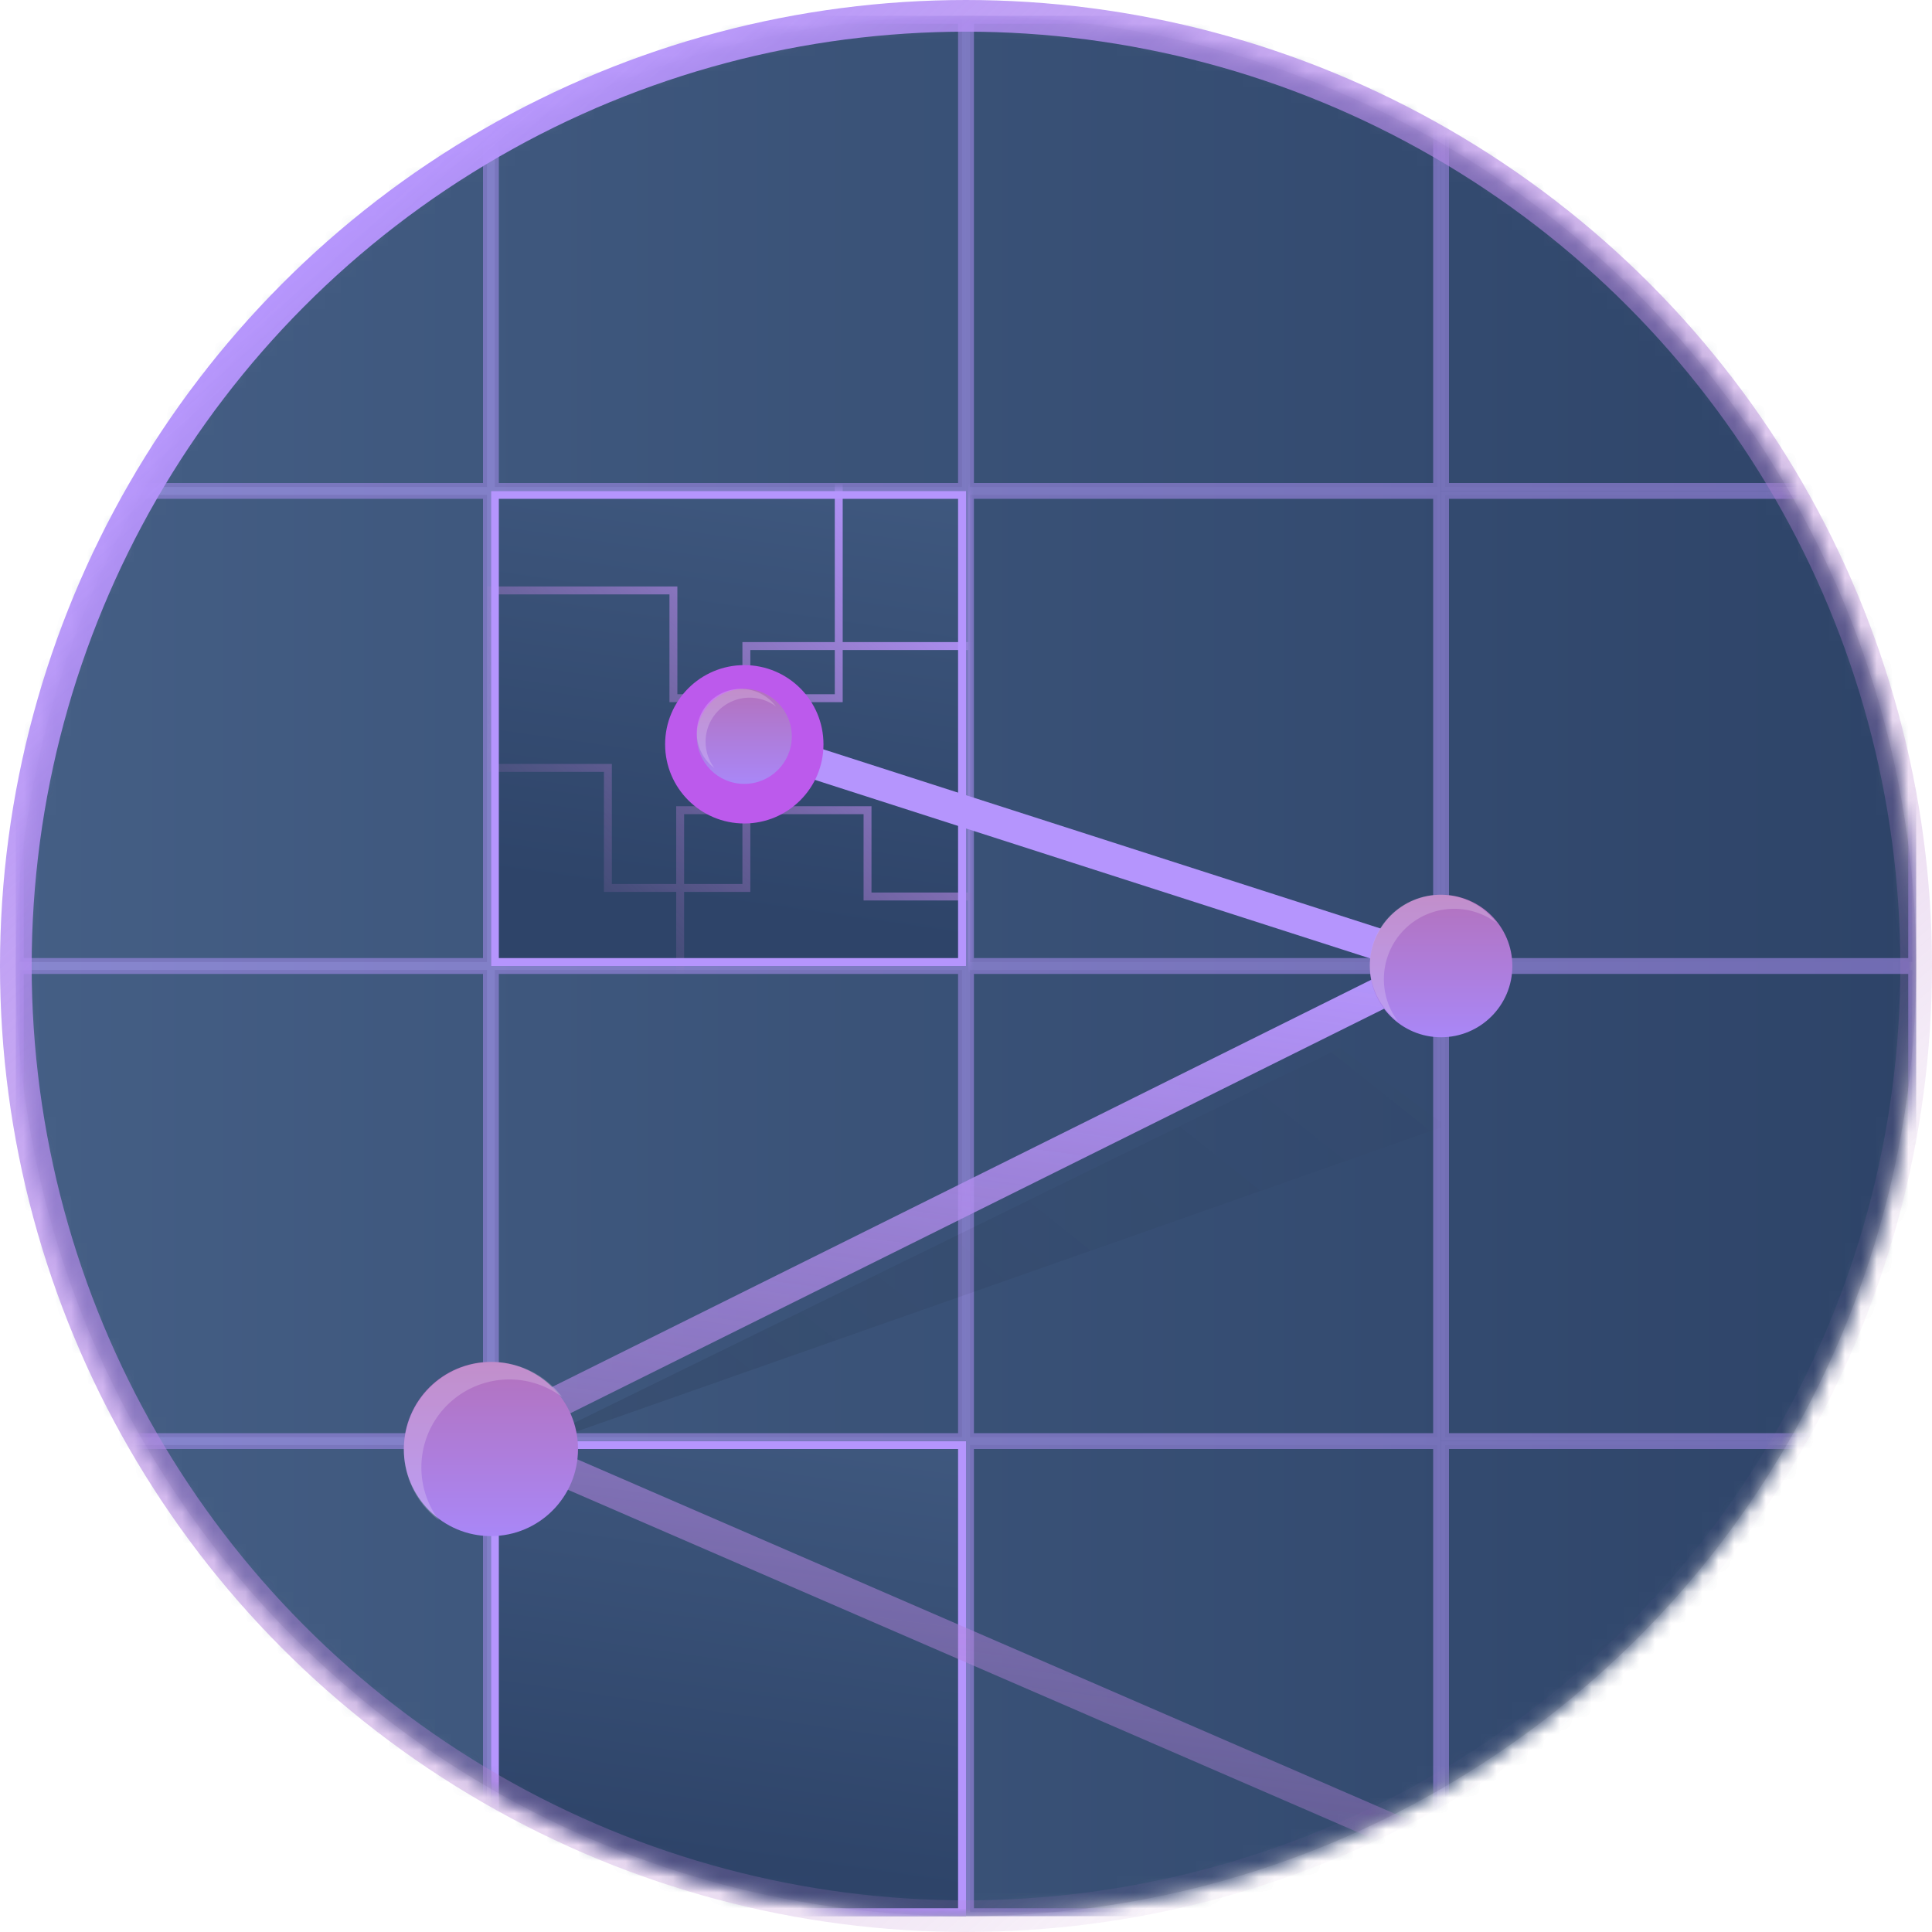 <svg xmlns="http://www.w3.org/2000/svg" xmlns:xlink="http://www.w3.org/1999/xlink" width="122" height="122">
  <defs>
    <circle id="a" cx="60" cy="60" r="60"/>
    <linearGradient id="b" x1="0%" y1="50%" y2="50%">
      <stop offset="0%" stop-color="#5B79A2"/>
      <stop offset="100%" stop-color="#2E4469"/>
    </linearGradient>
    <linearGradient id="e" x1="51.53%" x2="15.735%" y1="-164.307%" y2="83.311%">
      <stop offset="0%" stop-color="#5B79A2"/>
      <stop offset="100%" stop-color="#2E4469"/>
    </linearGradient>
    <path id="d" d="M0 0h30v30H0z"/>
    <linearGradient id="g" x1="109.855%" x2="-22.781%" y1="34.226%" y2="34.226%">
      <stop offset="0%" stop-color="#B595FD"/>
      <stop offset="100%" stop-color="#B372BD" stop-opacity="0"/>
    </linearGradient>
    <linearGradient id="h" x1="40.952%" x2="15.113%" y1="28.372%" y2="9.178%">
      <stop offset="0%" stop-color="#B595FD"/>
      <stop offset="100%" stop-color="#B372BD" stop-opacity="0"/>
    </linearGradient>
    <linearGradient id="i" x1="66.698%" x2="25.494%" y1="28.264%" y2="94.729%">
      <stop offset="0%" stop-color="#B595FD"/>
      <stop offset="100%" stop-color="#B372BD" stop-opacity="0"/>
    </linearGradient>
    <linearGradient id="j" x1="114.853%" x2="0%" y1="7.333%" y2="86.566%">
      <stop offset="0%" stop-opacity="0"/>
      <stop offset="100%" stop-opacity=".372"/>
    </linearGradient>
    <filter id="k" width="109.3%" height="118.9%" x="-4.6%" y="-9.5%" filterUnits="objectBoundingBox">
      <feGaussianBlur in="SourceGraphic" stdDeviation=".9"/>
    </filter>
    <path id="l" d="M0 0h30v30H0z"/>
    <linearGradient id="m" x1="14.496%" x2="0%" y1="11.24%" y2="135.349%">
      <stop offset="0%" stop-color="#B595FD"/>
      <stop offset="100%" stop-color="#B372BD" stop-opacity="0"/>
    </linearGradient>
    <linearGradient id="n" x1="50%" x2="50%" y1="100%" y2="0%">
      <stop offset="0%" stop-color="#A987F7"/>
      <stop offset="100%" stop-color="#B372BD"/>
    </linearGradient>
    <filter id="o" width="172%" height="172%" x="-36%" y="-36%" filterUnits="objectBoundingBox">
      <feGaussianBlur in="SourceGraphic" stdDeviation="1.2"/>
    </filter>
    <linearGradient id="p" x1="14.496%" x2="84.643%" y1="11.24%" y2="89.769%">
      <stop offset="0%" stop-color="#B595FD"/>
      <stop offset="100%" stop-color="#B372BD" stop-opacity="0"/>
    </linearGradient>
    <circle id="q" cx="60" cy="60" r="60"/>
  </defs>
  <g fill="none" fill-rule="evenodd" transform="translate(1 1)">
    <mask id="c" fill="#fff">
      <use xlink:href="#a"/>
    </mask>
    <use fill="#000" fill-opacity=".152" xlink:href="#a"/>
    <path fill="url(#b)" d="M0 0h120v120H0z" mask="url(#c)"/>
    <g mask="url(#c)">
      <path fill="#2E4469" stroke="#B595FD" stroke-width=".5" d="M.25.25h29.5v29.5H.25zm0 60h29.5v29.5H.25zm0-30h29.5v29.5H.25zm0 60h29.5v29.5H.25zm60-90h29.5v29.5h-29.5zm0 60h29.5v29.5h-29.5zm0-30h29.5v29.5h-29.5zm0 60h29.5v29.5h-29.5zm-30-90h29.5v29.5h-29.5zm0 60h29.5v29.5h-29.5z" opacity=".5"/>
      <g transform="translate(30 30)">
        <mask id="f" fill="#fff">
          <use xlink:href="#d"/>
        </mask>
        <use fill="url(#e)" opacity=".6" xlink:href="#d"/>
        <g stroke-width=".5" mask="url(#f)">
          <path stroke="url(#g)" d="M30.4 55V17.185h-7.142V11.87H17.61V8.455h-4.943V0" transform="translate(0 -18)"/>
          <path stroke="url(#h)" d="M34.967 56V36.056H38V17.543l-2.254-.041v-5.594H32.87V8.482h-8.55V0" transform="translate(0 -18)"/>
          <path stroke="url(#i)" d="M21.964 1v30.09h-10.44v-6.806H0v11.208h7.387v7.58h8.744V27.796h17.816v15.815H23.782v-5.45H11.95V56" transform="translate(0 -18)"/>
        </g>
      </g>
      <path fill="url(#j)" d="M82.895 63.982l6.937 4.575-58.21 23.962z" filter="url(#k)" opacity=".5" transform="rotate(3 60.726 78.25)"/>
      <path fill="#2E4469" stroke="#B595FD" stroke-width=".5" d="M90.25.25h29.5v29.5h-29.5z" opacity=".5"/>
      <use fill="url(#e)" opacity=".6" transform="translate(30 90)" xlink:href="#l"/>
      <path fill="#2E4469" stroke="#B595FD" stroke-width=".5" d="M90.25 30.25h29.5v29.5h-29.5zm0 30h29.5v29.5h-29.5z" opacity=".5"/>
      <path stroke="#B595FD" stroke-width=".5" d="M30.25 30.25h29.5v29.5h-29.5zm0 60h29.5v29.5h-29.5z"/>
      <path fill="#2E4469" stroke="#B595FD" stroke-width=".5" d="M90.25 90.25h29.5v29.5h-29.5z" opacity=".5"/>
      <g transform="translate(25 41)">
        <path stroke="url(#m)" stroke-width="2" d="M67.483 75.967l-62.76-27.21 60.131-29.892L19.902 4.41"/>
        <g transform="translate(-.5 44)">
          <circle cx="5.5" cy="5.5" r="5.5" fill="url(#n)"/>
          <path fill="#FFF" fill-opacity=".2" d="M2.222 10A5.555 5.555 0 1 1 10 2.222 5.555 5.555 0 0 0 2.222 10z"/>
        </g>
        <g transform="translate(60 14)">
          <circle cx="5" cy="5" r="4.5" fill="url(#n)"/>
          <path fill="#FFF" fill-opacity=".2" d="M2.278 8.5A4.444 4.444 0 1 1 8.5 2.278 4.444 4.444 0 0 0 2.278 8.5z"/>
        </g>
        <circle cx="21" cy="5" r="5" fill="#BC5AEC" filter="url(#o)"/>
        <g transform="translate(18 1)">
          <circle cx="3" cy="3.5" r="3" fill="url(#n)"/>
          <path fill="#FFF" fill-opacity=".2" d="M1.111 5.5A2.778 2.778 0 1 1 5 1.611 2.778 2.778 0 0 0 1.111 5.5z"/>
        </g>
      </g>
    </g>
    <use stroke="url(#p)" stroke-width="2" xlink:href="#q"/>
  </g>
</svg>
